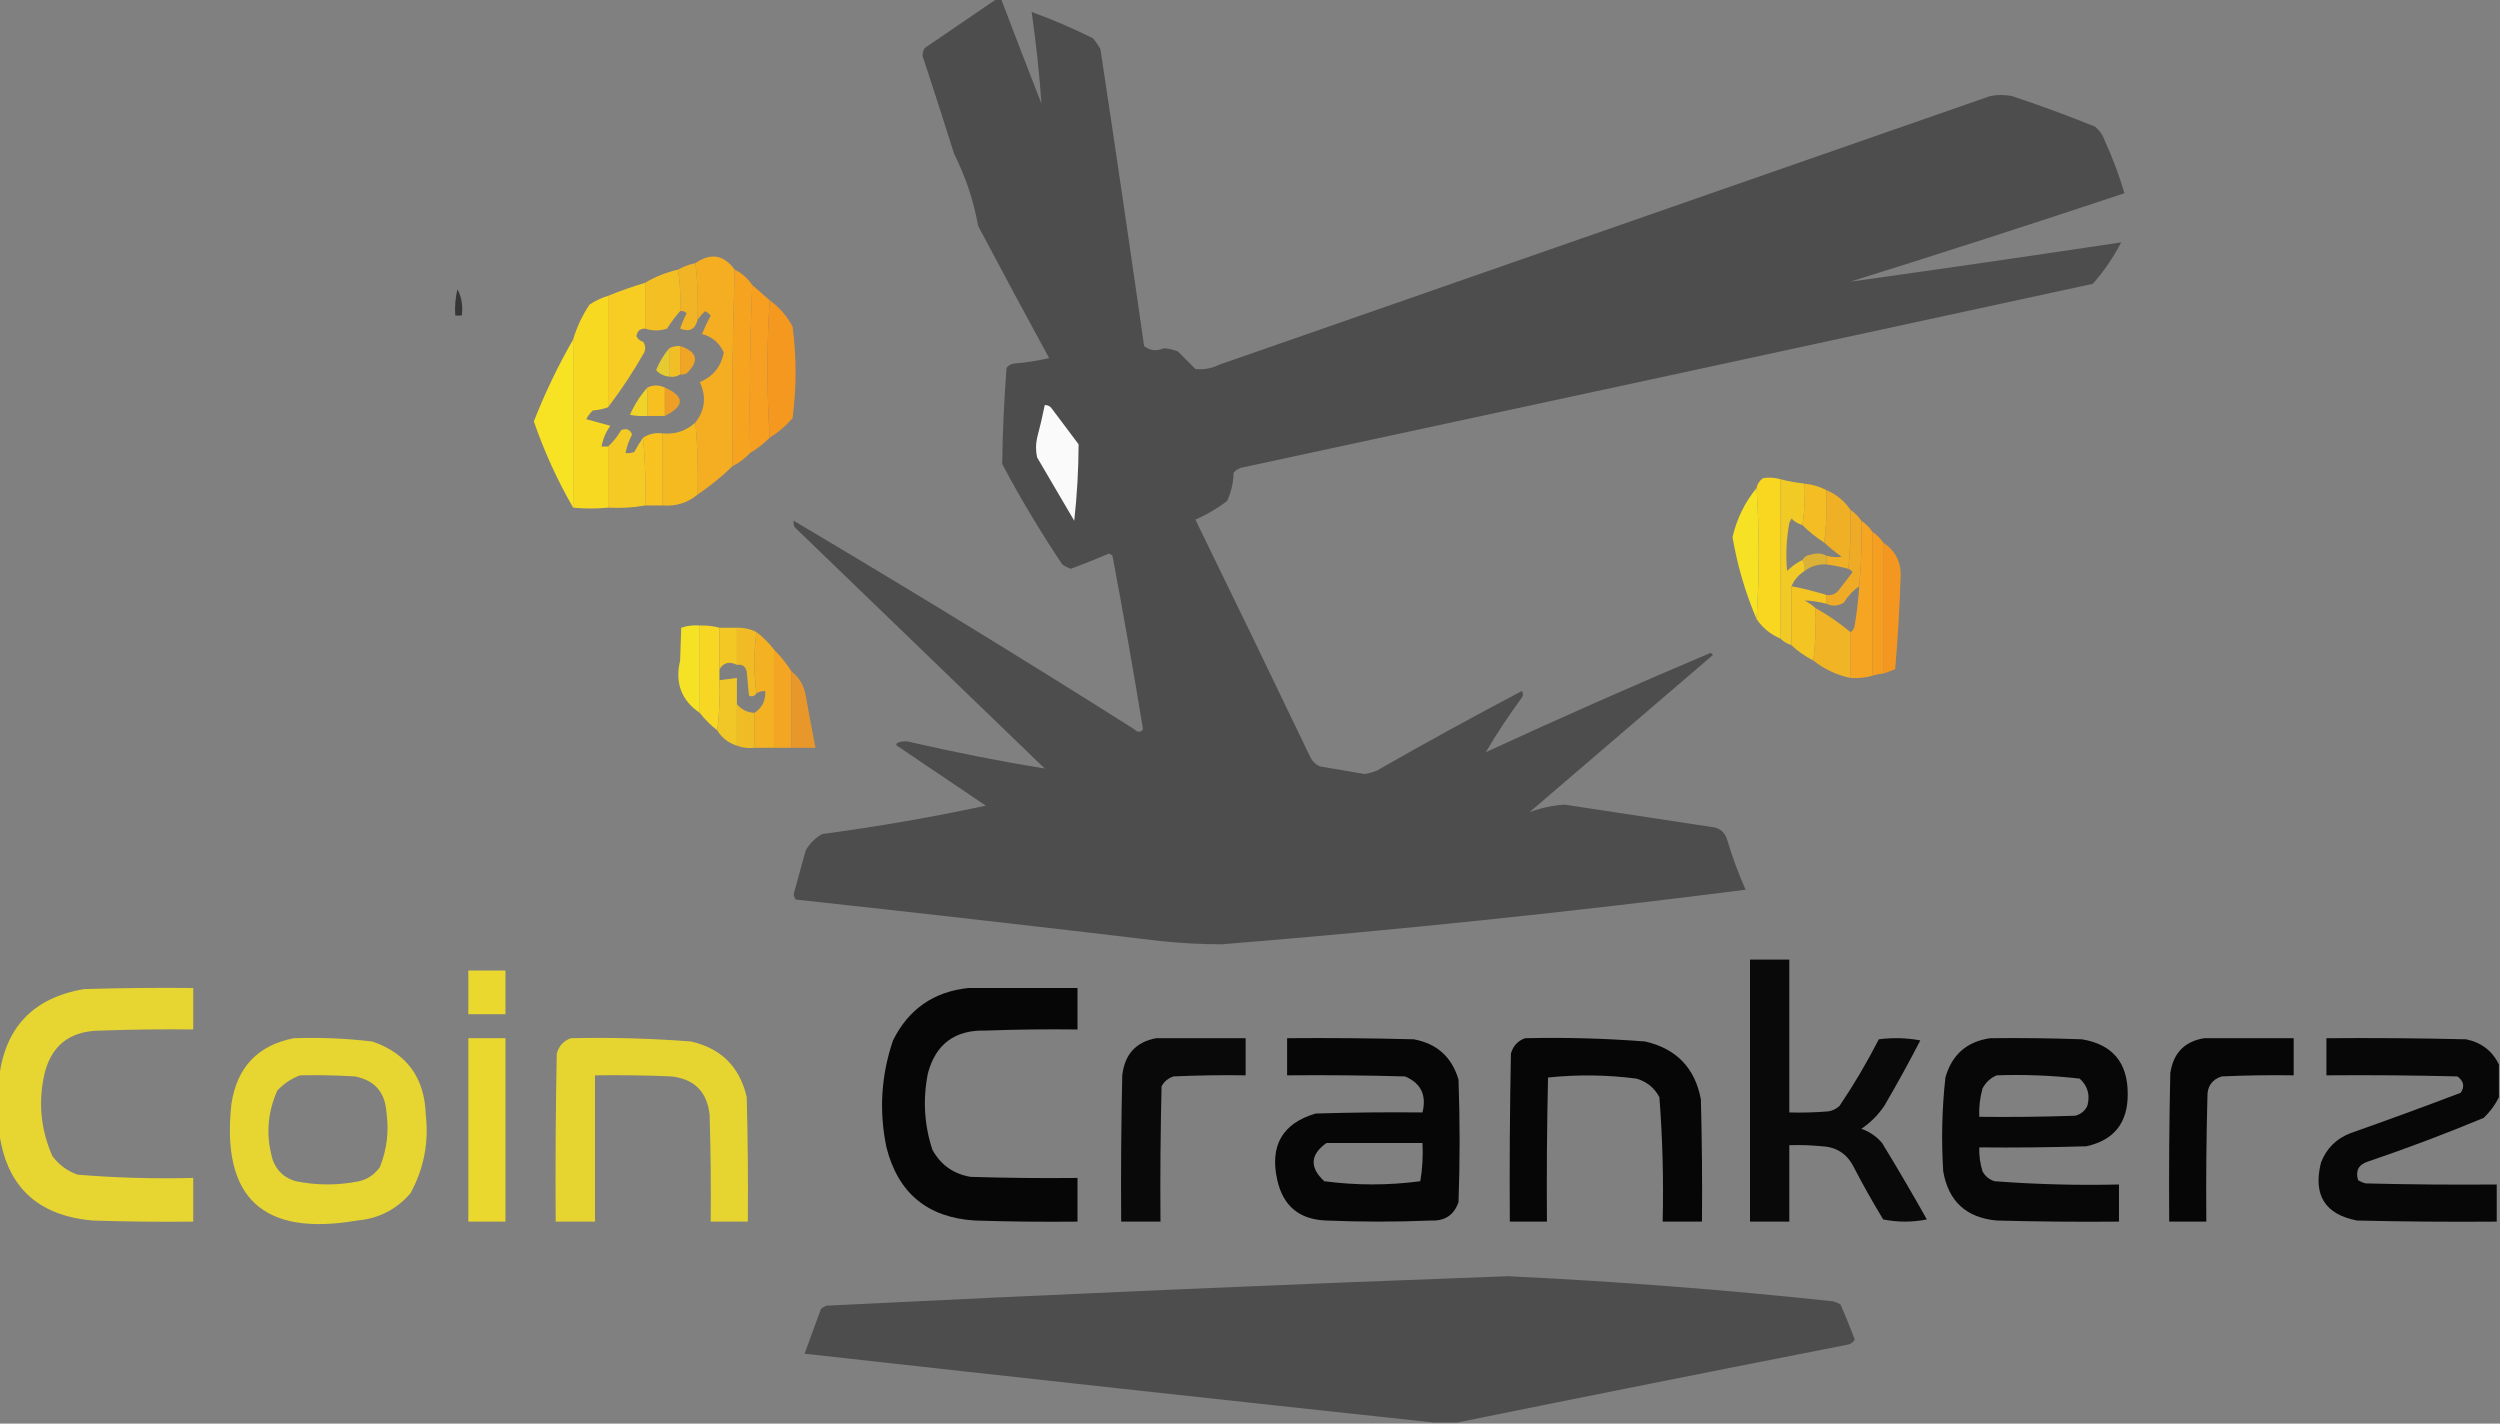 <?xml version="1.0" encoding="UTF-8"?>
<!DOCTYPE svg PUBLIC "-//W3C//DTD SVG 1.1//EN" "http://www.w3.org/Graphics/SVG/1.1/DTD/svg11.dtd">
<svg xmlns="http://www.w3.org/2000/svg" version="1.1" width="1145px" height="652px" style="shape-rendering:geometricPrecision; text-rendering:geometricPrecision; image-rendering:optimizeQuality; fill-rule:evenodd; clip-rule:evenodd" xmlns:xlink="http://www.w3.org/1999/xlink">
<rect width="100%" height="100%" fill="#808080" stroke="none"/>
<g><path style="opacity:0.981" fill="#4d4d4d" d="M 456.5,-0.5 C 457.167,-0.5 457.833,-0.5 458.5,-0.5C 464.551,15.477 470.718,31.477 477,47.5C 475.997,33.475 474.497,19.475 472.5,5.5C 482.033,8.931 491.367,12.931 500.5,17.5C 501.861,19.028 503.028,20.695 504,22.5C 510.851,67.788 517.517,113.121 524,158.5C 526.682,160.616 529.682,160.95 533,159.5C 535.253,159.631 537.419,160.131 539.5,161C 542.167,163.667 544.833,166.333 547.5,169C 551.316,169.401 554.983,168.734 558.5,167C 676.167,126 793.833,85 911.5,44C 914.833,43.333 918.167,43.333 921.5,44C 934.321,48.273 946.987,52.94 959.5,58C 961.617,59.731 963.117,61.898 964,64.5C 967.626,72.391 970.626,80.391 973,88.5C 931.314,102.381 889.481,115.881 847.5,129C 888.871,123.216 930.205,117.216 971.5,111C 967.948,117.882 963.615,124.216 958.5,130C 828.888,158.123 699.221,186.123 569.5,214C 567.671,214.273 566.171,215.107 565,216.5C 564.891,221.056 563.891,225.389 562,229.5C 557.465,232.895 552.632,235.728 547.5,238C 565.128,274.09 582.628,310.257 600,346.5C 600.948,348.57 602.448,350.07 604.5,351C 611.333,352.167 618.166,353.333 625,354.5C 626.888,354.204 628.722,353.704 630.5,353C 652.458,340.438 674.624,328.271 697,316.5C 697.667,317.5 697.667,318.5 697,319.5C 690.852,327.907 685.352,336.24 680.5,344.5C 714.71,328.721 749.043,313.554 783.5,299C 783.833,299.333 784.167,299.667 784.5,300C 756.5,324 728.5,348 700.5,372C 705.536,370.098 710.869,368.932 716.5,368.5C 739.497,371.999 762.497,375.499 785.5,379C 788.333,379.833 790.167,381.667 791,384.5C 793.342,392.359 796.175,400.026 799.5,407.5C 719.804,417.67 639.804,426.003 559.5,432.5C 550.138,432.481 540.805,431.981 531.5,431C 475.867,424.374 420.201,418.041 364.5,412C 363.941,411.275 363.608,410.442 363.5,409.5C 365.333,402.833 367.167,396.167 369,389.5C 370.833,386.333 373.333,383.833 376.5,382C 401.68,378.637 426.68,374.303 451.5,369C 438.167,360 424.833,351 411.5,342C 410.167,341.333 410.167,340.667 411.5,340C 413.5,339.333 415.5,339.333 417.5,340C 437.77,344.654 458.104,348.654 478.5,352C 440.333,315.167 402.167,278.333 364,241.5C 363.517,240.552 363.351,239.552 363.5,238.5C 415.901,269.541 467.901,301.374 519.5,334C 521.089,335.543 522.423,335.543 523.5,334C 519.154,307.437 514.487,280.937 509.5,254.5C 509,254.167 508.5,253.833 508,253.5C 502.223,255.972 496.39,258.305 490.5,260.5C 489.069,260.023 487.736,259.357 486.5,258.5C 476.565,243.631 467.398,228.297 459,212.5C 459.205,197.845 459.872,183.178 461,168.5C 461.839,167.376 463.006,166.709 464.5,166.5C 469.93,166.054 475.263,165.221 480.5,164C 469.539,143.913 458.706,123.746 448,103.5C 445.932,91.963 442.265,80.963 437,70.5C 432.262,55.452 427.428,40.452 422.5,25.5C 422.57,24.228 422.903,23.062 423.5,22C 434.566,14.477 445.566,6.977 456.5,-0.5 Z"/></g>
<g><path style="opacity:0.97" fill="#f8ae1f" d="M 336.5,123.5 C 335.502,153.329 335.169,183.329 335.5,213.5C 330.573,218.302 325.24,222.635 319.5,226.5C 319.81,215.419 319.477,204.419 318.5,193.5C 322.932,187.775 323.599,181.608 320.5,175C 326.571,172.431 330.238,167.931 331.5,161.5C 329.541,157.04 326.207,154.207 321.5,153C 322.689,150.122 324.022,147.288 325.5,144.5C 324.758,143.713 323.925,143.047 323,142.5C 321.595,143.731 320.429,145.064 319.5,146.5C 319.826,137.651 319.493,128.984 318.5,120.5C 325.508,115.668 331.508,116.668 336.5,123.5 Z"/></g>
<g><path style="opacity:0.934" fill="#f9b81f" d="M 318.5,120.5 C 319.493,128.984 319.826,137.651 319.5,146.5C 318.375,150.877 315.708,152.21 311.5,150.5C 312.305,148.085 313.305,145.751 314.5,143.5C 313.675,142.614 312.675,142.281 311.5,142.5C 311.823,135.978 311.49,129.645 310.5,123.5C 312.936,122.129 315.603,121.129 318.5,120.5 Z"/></g>
<g><path style="opacity:0.983" fill="#f8a51f" d="M 336.5,123.5 C 339.784,125.117 342.451,127.45 344.5,130.5C 343.502,155.995 343.169,181.661 343.5,207.5C 341.2,209.984 338.533,211.984 335.5,213.5C 335.169,183.329 335.502,153.329 336.5,123.5 Z"/></g>
<g><path style="opacity:0.959" fill="#f9c21f" d="M 310.5,123.5 C 311.49,129.645 311.823,135.978 311.5,142.5C 309.327,144.948 307.327,147.614 305.5,150.5C 302.188,151.618 298.855,151.618 295.5,150.5C 295.5,143.5 295.5,136.5 295.5,129.5C 300.105,126.738 305.105,124.738 310.5,123.5 Z"/></g>
<g><path style="opacity:0.98" fill="#f89f1e" d="M 344.5,130.5 C 347.192,132.862 349.859,135.196 352.5,137.5C 351.167,158.5 351.167,179.5 352.5,200.5C 349.81,203.185 346.81,205.518 343.5,207.5C 343.169,181.661 343.502,155.995 344.5,130.5 Z"/></g>
<g><path style="opacity:0.58" fill="#000000" d="M 209.5,132.5 C 211.423,136.029 212.089,140.029 211.5,144.5C 210.5,144.5 209.5,144.5 208.5,144.5C 208.237,140.4 208.57,136.4 209.5,132.5 Z"/></g>
<g><path style="opacity:0.972" fill="#facf20" d="M 295.5,129.5 C 295.5,136.5 295.5,143.5 295.5,150.5C 293.151,150.458 291.818,151.625 291.5,154C 292.098,155.301 293.098,156.135 294.5,156.5C 295.631,158.074 295.798,159.741 295,161.5C 290.03,170.281 284.53,178.614 278.5,186.5C 278.5,169.5 278.5,152.5 278.5,135.5C 284.066,133.217 289.733,131.217 295.5,129.5 Z"/></g>
<g><path style="opacity:0.977" fill="#f7981e" d="M 352.5,137.5 C 356.907,140.738 360.407,144.738 363,149.5C 364.842,163.539 364.842,177.539 363,191.5C 359.922,195.085 356.422,198.085 352.5,200.5C 351.167,179.5 351.167,158.5 352.5,137.5 Z"/></g>
<g><path style="opacity:0.975" fill="#fbdb20" d="M 278.5,135.5 C 278.5,152.5 278.5,169.5 278.5,186.5C 276.369,187.314 274.036,187.814 271.5,188C 270.257,189.154 269.257,190.488 268.5,192C 272.167,193 275.833,194 279.5,195C 277.467,197.896 276.134,201.063 275.5,204.5C 276.5,204.5 277.5,204.5 278.5,204.5C 278.5,213.833 278.5,223.167 278.5,232.5C 273.1,233.033 267.766,233.033 262.5,232.5C 262.5,206.833 262.5,181.167 262.5,155.5C 264.185,149.796 266.685,144.463 270,139.5C 272.663,137.751 275.497,136.418 278.5,135.5 Z"/></g>
<g><path style="opacity:0.964" fill="#fbe521" d="M 262.5,155.5 C 262.5,181.167 262.5,206.833 262.5,232.5C 255.268,220.004 249.268,206.837 244.5,193C 249.587,179.995 255.587,167.495 262.5,155.5 Z"/></g>
<g><path style="opacity:0.938" fill="#f9c21f" d="M 311.5,158.5 C 311.5,162.833 311.5,167.167 311.5,171.5C 310.081,172.451 308.415,172.784 306.5,172.5C 306.5,168.167 306.5,163.833 306.5,159.5C 308.042,158.699 309.708,158.366 311.5,158.5 Z"/></g>
<g><path style="opacity:0.818" fill="#fbdb20" d="M 306.5,159.5 C 306.5,163.833 306.5,168.167 306.5,172.5C 304.064,172.251 302.064,171.251 300.5,169.5C 302.023,165.771 304.023,162.438 306.5,159.5 Z"/></g>
<g><path style="opacity:0.925" fill="#f8a71e" d="M 311.5,158.5 C 319.413,161.065 320.413,165.232 314.5,171C 313.552,171.483 312.552,171.649 311.5,171.5C 311.5,167.167 311.5,162.833 311.5,158.5 Z"/></g>
<g><path style="opacity:0.982" fill="#f9c11f" d="M 304.5,177.5 C 304.5,181.833 304.5,186.167 304.5,190.5C 301.833,190.5 299.167,190.5 296.5,190.5C 296.5,186.167 296.5,181.833 296.5,177.5C 299.061,176.233 301.728,176.233 304.5,177.5 Z"/></g>
<g><path style="opacity:0.921" fill="#f7a21e" d="M 304.5,177.5 C 313.662,181.587 313.662,185.92 304.5,190.5C 304.5,186.167 304.5,181.833 304.5,177.5 Z"/></g>
<g><path style="opacity:0.897" fill="#fbdc20" d="M 296.5,177.5 C 296.5,181.833 296.5,186.167 296.5,190.5C 293.813,190.664 291.146,190.497 288.5,190C 290.567,185.344 293.234,181.178 296.5,177.5 Z"/></g>
<g><path style="opacity:1" fill="#fafafa" d="M 478.5,185.5 C 480.017,185.511 481.184,186.177 482,187.5C 486,192.833 490,198.167 494,203.5C 493.952,215.182 493.285,226.849 492,238.5C 486.333,228.833 480.667,219.167 475,209.5C 474.333,206.5 474.333,203.5 475,200.5C 476.328,195.522 477.495,190.522 478.5,185.5 Z"/></g>
<g><path style="opacity:0.982" fill="#fac420" d="M 303.5,198.5 C 303.5,209.5 303.5,220.5 303.5,231.5C 300.833,231.5 298.167,231.5 295.5,231.5C 295.828,220.986 295.494,210.653 294.5,200.5C 297.123,198.735 300.123,198.068 303.5,198.5 Z"/></g>
<g><path style="opacity:0.974" fill="#f9bc1f" d="M 318.5,193.5 C 319.477,204.419 319.81,215.419 319.5,226.5C 314.968,230.307 309.635,231.973 303.5,231.5C 303.5,220.5 303.5,209.5 303.5,198.5C 309.294,199.013 314.294,197.346 318.5,193.5 Z"/></g>
<g><path style="opacity:0.955" fill="#facd20" d="M 294.5,200.5 C 295.494,210.653 295.828,220.986 295.5,231.5C 290.025,232.489 284.358,232.822 278.5,232.5C 278.5,223.167 278.5,213.833 278.5,204.5C 280.841,202.344 282.841,199.844 284.5,197C 286.925,196.014 288.591,196.681 289.5,199C 288.061,201.705 287.061,204.538 286.5,207.5C 287.873,207.657 289.207,207.49 290.5,207C 291.733,204.686 293.067,202.519 294.5,200.5 Z"/></g>
<g><path style="opacity:0.982" fill="#fbd920" d="M 815.5,219.5 C 815.5,243.833 815.5,268.167 815.5,292.5C 810.887,290.544 807.22,287.544 804.5,283.5C 805.825,263.402 805.825,243.402 804.5,223.5C 804.859,221.629 805.859,220.129 807.5,219C 810.192,218.57 812.859,218.737 815.5,219.5 Z"/></g>
<g><path style="opacity:0.935" fill="#facf20" d="M 815.5,219.5 C 819.112,220.422 822.779,221.089 826.5,221.5C 826.823,228.022 826.49,234.355 825.5,240.5C 823.606,239.952 821.94,238.952 820.5,237.5C 820.167,238.167 819.833,238.833 819.5,239.5C 818.165,246.835 817.831,254.168 818.5,261.5C 820.592,259.395 822.925,257.728 825.5,256.5C 826.451,257.919 826.784,259.585 826.5,261.5C 823.757,263.239 821.757,265.573 820.5,268.5C 820.5,277.5 820.5,286.5 820.5,295.5C 818.566,294.89 816.899,293.89 815.5,292.5C 815.5,268.167 815.5,243.833 815.5,219.5 Z"/></g>
<g><path style="opacity:0.95" fill="#f9c01f" d="M 826.5,221.5 C 830.137,221.87 833.47,222.87 836.5,224.5C 836.826,232.684 836.492,240.684 835.5,248.5C 831.854,246.183 828.52,243.516 825.5,240.5C 826.49,234.355 826.823,228.022 826.5,221.5 Z"/></g>
<g><path style="opacity:0.954" fill="#fbe521" d="M 804.5,223.5 C 805.825,243.402 805.825,263.402 804.5,283.5C 799.376,271.517 795.709,259.017 793.5,246C 795.425,237.65 799.092,230.15 804.5,223.5 Z"/></g>
<g><path style="opacity:0.922" fill="#f9b41f" d="M 836.5,224.5 C 841.043,226.372 844.71,229.372 847.5,233.5C 847.804,242.584 847.471,251.584 846.5,260.5C 843.211,259.626 839.877,258.959 836.5,258.5C 836.5,257.167 836.5,255.833 836.5,254.5C 838.819,255.167 841.153,255.334 843.5,255C 840.645,252.969 837.978,250.803 835.5,248.5C 836.492,240.684 836.826,232.684 836.5,224.5 Z"/></g>
<g><path style="opacity:0.923" fill="#f8ad1f" d="M 847.5,233.5 C 849.5,234.833 851.167,236.5 852.5,238.5C 852.807,248.582 852.474,258.582 851.5,268.5C 848.666,270.502 846.333,273.002 844.5,276C 841.773,277.636 839.107,277.802 836.5,276.5C 836.5,275.167 836.5,273.833 836.5,272.5C 838.722,272.822 840.556,272.155 842,270.5C 844.167,267.667 846.333,264.833 848.5,262C 847.956,261.283 847.289,260.783 846.5,260.5C 847.471,251.584 847.804,242.584 847.5,233.5 Z"/></g>
<g><path style="opacity:0.969" fill="#f8a61f" d="M 852.5,238.5 C 854.5,239.833 856.167,241.5 857.5,243.5C 857.5,265.5 857.5,287.5 857.5,309.5C 854.272,310.414 850.939,310.747 847.5,310.5C 847.5,303.5 847.5,296.5 847.5,289.5C 848.725,288.848 849.392,287.681 849.5,286C 850.496,280.197 851.163,274.364 851.5,268.5C 852.474,258.582 852.807,248.582 852.5,238.5 Z"/></g>
<g><path style="opacity:0.974" fill="#f89f1e" d="M 857.5,243.5 C 859.5,244.833 861.167,246.5 862.5,248.5C 862.5,268.5 862.5,288.5 862.5,308.5C 860.784,308.629 859.117,308.962 857.5,309.5C 857.5,287.5 857.5,265.5 857.5,243.5 Z"/></g>
<g><path style="opacity:0.975" fill="#f7981e" d="M 862.5,248.5 C 868.069,252.219 870.736,257.386 870.5,264C 870.034,278.2 869.2,292.366 868,306.5C 866.185,307.244 864.352,307.911 862.5,308.5C 862.5,288.5 862.5,268.5 862.5,248.5 Z"/></g>
<g><path style="opacity:0.758" fill="#f9c21f" d="M 836.5,254.5 C 836.5,255.833 836.5,257.167 836.5,258.5C 832.752,258.307 829.418,259.307 826.5,261.5C 826.784,259.585 826.451,257.919 825.5,256.5C 826.347,255.034 827.68,254.2 829.5,254C 832.039,253.204 834.372,253.371 836.5,254.5 Z"/></g>
<g><path style="opacity:0.958" fill="#f9c71f" d="M 820.5,268.5 C 825.927,269.523 831.26,270.857 836.5,272.5C 836.5,273.833 836.5,275.167 836.5,276.5C 833.165,275.661 829.832,275.161 826.5,275C 828.346,276.03 830.013,277.196 831.5,278.5C 831.801,286.586 831.467,294.586 830.5,302.5C 826.779,300.646 823.446,298.313 820.5,295.5C 820.5,286.5 820.5,277.5 820.5,268.5 Z"/></g>
<g><path style="opacity:0.931" fill="#f9b81f" d="M 831.5,278.5 C 837.218,281.686 842.552,285.352 847.5,289.5C 847.5,296.5 847.5,303.5 847.5,310.5C 841.144,309.154 835.477,306.487 830.5,302.5C 831.467,294.586 831.801,286.586 831.5,278.5 Z"/></g>
<g><path style="opacity:0.956" fill="#fbe621" d="M 320.5,286.5 C 320.5,299.833 320.5,313.167 320.5,326.5C 312.055,320.763 309.055,312.763 311.5,302.5C 311.667,297.5 311.833,292.5 312,287.5C 314.719,286.556 317.552,286.223 320.5,286.5 Z"/></g>
<g><path style="opacity:0.964" fill="#fbd920" d="M 320.5,286.5 C 323.57,286.368 326.57,286.701 329.5,287.5C 329.5,293.833 329.5,300.167 329.5,306.5C 329.5,308.167 329.5,309.833 329.5,311.5C 329.799,319.253 329.466,326.92 328.5,334.5C 325.5,332.167 322.833,329.5 320.5,326.5C 320.5,313.167 320.5,299.833 320.5,286.5 Z"/></g>
<g><path style="opacity:0.952" fill="#facc20" d="M 329.5,287.5 C 332.167,287.5 334.833,287.5 337.5,287.5C 337.5,293.167 337.5,298.833 337.5,304.5C 334.117,302.772 331.45,303.439 329.5,306.5C 329.5,300.167 329.5,293.833 329.5,287.5 Z"/></g>
<g><path style="opacity:0.926" fill="#f9c01f" d="M 337.5,287.5 C 340.781,287.42 343.781,288.087 346.5,289.5C 345.167,298.833 345.167,308.167 346.5,317.5C 345.48,318.954 344.313,319.287 343,318.5C 342.667,314.833 342.333,311.167 342,307.5C 341.411,305.137 339.911,304.137 337.5,304.5C 337.5,298.833 337.5,293.167 337.5,287.5 Z"/></g>
<g><path style="opacity:0.956" fill="#f9b41f" d="M 346.5,289.5 C 349.5,291.833 352.167,294.5 354.5,297.5C 354.5,312.5 354.5,327.5 354.5,342.5C 351.5,342.5 348.5,342.5 345.5,342.5C 345.5,337.167 345.5,331.833 345.5,326.5C 349.046,324.243 350.713,320.91 350.5,316.5C 349.041,316.433 347.708,316.766 346.5,317.5C 345.167,308.167 345.167,298.833 346.5,289.5 Z"/></g>
<g><path style="opacity:0.952" fill="#f8a71f" d="M 354.5,297.5 C 357.54,300.539 360.206,303.873 362.5,307.5C 362.5,319.167 362.5,330.833 362.5,342.5C 359.833,342.5 357.167,342.5 354.5,342.5C 354.5,327.5 354.5,312.5 354.5,297.5 Z"/></g>
<g><path style="opacity:0.924" fill="#facc20" d="M 337.5,322.5 C 337.5,328.833 337.5,335.167 337.5,341.5C 333.637,340.306 330.637,337.973 328.5,334.5C 329.466,326.92 329.799,319.253 329.5,311.5C 332.167,311.167 334.833,310.833 337.5,310.5C 337.5,314.5 337.5,318.5 337.5,322.5 Z"/></g>
<g><path style="opacity:0.87" fill="#f79b1e" d="M 362.5,307.5 C 366.061,310.253 368.228,313.92 369,318.5C 370.438,326.525 371.938,334.525 373.5,342.5C 369.833,342.5 366.167,342.5 362.5,342.5C 362.5,330.833 362.5,319.167 362.5,307.5 Z"/></g>
<g><path style="opacity:0.928" fill="#f9c11f" d="M 337.5,322.5 C 339.476,324.927 342.143,326.261 345.5,326.5C 345.5,331.833 345.5,337.167 345.5,342.5C 342.615,342.806 339.948,342.473 337.5,341.5C 337.5,335.167 337.5,328.833 337.5,322.5 Z"/></g>
<g><path style="opacity:0.933" fill="#000000" d="M 801.5,439.5 C 807.5,439.5 813.5,439.5 819.5,439.5C 819.5,462.833 819.5,486.167 819.5,509.5C 825.509,509.666 831.509,509.499 837.5,509C 839.421,508.64 841.088,507.806 842.5,506.5C 849.098,496.724 855.098,486.557 860.5,476C 866.859,475.169 873.193,475.336 879.5,476.5C 874.254,486.661 868.754,496.661 863,506.5C 860.167,510.667 856.667,514.167 852.5,517C 856.24,518.29 859.407,520.457 862,523.5C 869.033,535.037 875.866,546.703 882.5,558.5C 875.833,559.833 869.167,559.833 862.5,558.5C 857.747,550.662 853.247,542.662 849,534.5C 846.004,528.5 841.171,525.334 834.5,525C 829.511,524.501 824.511,524.334 819.5,524.5C 819.5,536.167 819.5,547.833 819.5,559.5C 813.5,559.5 807.5,559.5 801.5,559.5C 801.5,519.5 801.5,479.5 801.5,439.5 Z"/></g>
<g><path style="opacity:0.975" fill="#ecda2d" d="M 214.5,444.5 C 220.167,444.5 225.833,444.5 231.5,444.5C 231.5,451.167 231.5,457.833 231.5,464.5C 225.833,464.5 220.167,464.5 214.5,464.5C 214.5,457.833 214.5,451.167 214.5,444.5 Z"/></g>
<g><path style="opacity:0.953" fill="#ecda2d" d="M -0.5,517.5 C -0.5,509.833 -0.5,502.167 -0.5,494.5C 1.993,470.839 14.993,457.006 38.5,453C 55.163,452.5 71.83,452.333 88.5,452.5C 88.5,458.833 88.5,465.167 88.5,471.5C 74.496,471.333 60.496,471.5 46.5,472C 31.708,471.963 22.875,479.13 20,493.5C 17.555,505.938 18.888,517.938 24,529.5C 26.989,533.491 30.822,536.324 35.5,538C 53.111,539.445 70.778,539.945 88.5,539.5C 88.5,546.167 88.5,552.833 88.5,559.5C 73.163,559.667 57.83,559.5 42.5,559C 16.796,556.794 2.462,542.96 -0.5,517.5 Z"/></g>
<g><path style="opacity:0.952" fill="#000000" d="M 443.5,452.5 C 460.167,452.5 476.833,452.5 493.5,452.5C 493.5,458.833 493.5,465.167 493.5,471.5C 479.496,471.333 465.496,471.5 451.5,472C 437.439,471.597 428.605,478.097 425,491.5C 422.603,503.353 423.27,515.02 427,526.5C 430.77,533.476 436.603,537.642 444.5,539C 460.83,539.5 477.163,539.667 493.5,539.5C 493.5,546.167 493.5,552.833 493.5,559.5C 477.83,559.667 462.163,559.5 446.5,559C 424.825,557.654 411.325,546.487 406,525.5C 402.539,508.904 403.539,492.571 409,476.5C 416.112,462.194 427.612,454.194 443.5,452.5 Z"/></g>
<g><path style="opacity:0.947" fill="#ecda2d" d="M 134.5,475.5 C 146.562,475.085 158.562,475.585 170.5,477C 186.317,482.433 194.484,493.6 195,510.5C 196.464,523.261 194.13,535.261 188,546.5C 181.545,553.977 173.379,558.144 163.5,559C 120.394,566.419 101.228,548.585 106,505.5C 108.571,488.765 118.071,478.765 134.5,475.5 Z M 137.5,492.5 C 145.84,492.334 154.173,492.5 162.5,493C 171.532,494.704 176.365,500.204 177,509.5C 178.204,518.124 177.204,526.458 174,534.5C 171.635,537.869 168.468,540.036 164.5,541C 154.838,542.959 145.171,542.959 135.5,541C 130.427,539.594 126.927,536.428 125,531.5C 121.695,520.583 122.361,509.916 127,499.5C 129.998,496.262 133.498,493.929 137.5,492.5 Z"/></g>
<g><path style="opacity:0.971" fill="#ecda2d" d="M 214.5,475.5 C 220.167,475.5 225.833,475.5 231.5,475.5C 231.5,503.5 231.5,531.5 231.5,559.5C 225.833,559.5 220.167,559.5 214.5,559.5C 214.5,531.5 214.5,503.5 214.5,475.5 Z"/></g>
<g><path style="opacity:0.945" fill="#ecda2d" d="M 261.5,475.5 C 279.875,475.082 298.208,475.582 316.5,477C 330.333,480.167 338.833,488.667 342,502.5C 342.5,521.497 342.667,540.497 342.5,559.5C 336.833,559.5 331.167,559.5 325.5,559.5C 325.667,543.163 325.5,526.83 325,510.5C 323.833,500 318,494.167 307.5,493C 295.838,492.5 284.171,492.333 272.5,492.5C 272.5,514.833 272.5,537.167 272.5,559.5C 266.5,559.5 260.5,559.5 254.5,559.5C 254.333,533.831 254.5,508.165 255,482.5C 256.018,478.985 258.185,476.652 261.5,475.5 Z"/></g>
<g><path style="opacity:0.932" fill="#000000" d="M 529.5,475.5 C 543.167,475.5 556.833,475.5 570.5,475.5C 570.5,481.167 570.5,486.833 570.5,492.5C 559.495,492.333 548.495,492.5 537.5,493C 535.061,493.774 533.227,495.274 532,497.5C 531.5,518.164 531.333,538.831 531.5,559.5C 525.5,559.5 519.5,559.5 513.5,559.5C 513.333,537.164 513.5,514.831 514,492.5C 515.099,482.883 520.265,477.217 529.5,475.5 Z"/></g>
<g><path style="opacity:0.954" fill="#000000" d="M 589.5,475.5 C 608.836,475.333 628.17,475.5 647.5,476C 658.145,477.979 664.978,484.146 668,494.5C 668.667,513.167 668.667,531.833 668,550.5C 666.005,556.421 661.838,559.255 655.5,559C 639.5,559.667 623.5,559.667 607.5,559C 595.193,558.606 587.693,552.439 585,540.5C 581.469,524.707 587.303,514.541 602.5,510C 618.83,509.5 635.163,509.333 651.5,509.5C 653.456,501.58 650.789,496.08 643.5,493C 625.503,492.5 607.503,492.333 589.5,492.5C 589.5,486.833 589.5,481.167 589.5,475.5 Z M 607.5,523.5 C 622.167,523.5 636.833,523.5 651.5,523.5C 651.808,529.425 651.475,535.259 650.5,541C 635.86,542.944 621.194,542.944 606.5,541C 599.711,534.687 600.045,528.853 607.5,523.5 Z"/></g>
<g><path style="opacity:0.951" fill="#000000" d="M 698.5,475.5 C 716.875,475.082 735.208,475.582 753.5,477C 767.809,480.308 776.309,489.141 779,503.5C 779.5,522.164 779.667,540.83 779.5,559.5C 773.5,559.5 767.5,559.5 761.5,559.5C 761.962,540.432 761.462,521.432 760,502.5C 757.708,498.212 754.208,495.378 749.5,494C 735.973,492.251 722.473,492.084 709,493.5C 708.5,515.497 708.333,537.497 708.5,559.5C 702.833,559.5 697.167,559.5 691.5,559.5C 691.333,533.831 691.5,508.165 692,482.5C 693.018,478.985 695.185,476.652 698.5,475.5 Z"/></g>
<g><path style="opacity:0.944" fill="#000000" d="M 911.5,475.5 C 925.504,475.333 939.504,475.5 953.5,476C 967.51,478.314 974.51,486.648 974.5,501C 974.57,514.239 968.237,522.239 955.5,525C 939.17,525.5 922.837,525.667 906.5,525.5C 906.392,529.247 906.892,532.914 908,536.5C 909.227,538.726 911.061,540.226 913.5,541C 932.453,542.435 951.453,542.935 970.5,542.5C 970.5,548.167 970.5,553.833 970.5,559.5C 951.83,559.667 933.164,559.5 914.5,559C 900.577,557.743 892.41,550.243 890,536.5C 889.089,522.12 889.422,507.786 891,493.5C 893.963,483.034 900.796,477.034 911.5,475.5 Z M 914.5,492.5 C 927.241,492.059 939.908,492.559 952.5,494C 956.203,497.396 957.369,501.563 956,506.5C 954.891,508.815 953.057,510.315 950.5,511C 935.837,511.5 921.17,511.667 906.5,511.5C 906.305,507.085 906.805,502.751 908,498.5C 909.494,495.686 911.66,493.686 914.5,492.5 Z"/></g>
<g><path style="opacity:0.956" fill="#000000" d="M 1009.5,475.5 C 1023.17,475.5 1036.83,475.5 1050.5,475.5C 1050.5,481.167 1050.5,486.833 1050.5,492.5C 1039.49,492.333 1028.49,492.5 1017.5,493C 1013,494.492 1010.83,497.659 1011,502.5C 1010.5,521.497 1010.33,540.497 1010.5,559.5C 1004.83,559.5 999.167,559.5 993.5,559.5C 993.333,536.831 993.5,514.164 994,491.5C 995.374,482.295 1000.54,476.962 1009.5,475.5 Z"/></g>
<g><path style="opacity:0.943" fill="#000000" d="M 1144.5,487.5 C 1144.5,492.5 1144.5,497.5 1144.5,502.5C 1142.81,506.008 1140.48,509.175 1137.5,512C 1120.07,519.256 1102.4,525.923 1084.5,532C 1080.23,533.366 1078.73,536.199 1080,540.5C 1081.07,541.191 1082.23,541.691 1083.5,542C 1103.5,542.5 1123.5,542.667 1143.5,542.5C 1143.5,548.167 1143.5,553.833 1143.5,559.5C 1122.16,559.667 1100.83,559.5 1079.5,559C 1064.82,556.168 1059.32,547.335 1063,532.5C 1065.47,526.026 1069.97,521.526 1076.5,519C 1093.43,513.025 1110.26,506.858 1127,500.5C 1128.92,497.669 1128.42,495.169 1125.5,493C 1105.5,492.5 1085.5,492.333 1065.5,492.5C 1065.5,486.833 1065.5,481.167 1065.5,475.5C 1086.84,475.333 1108.17,475.5 1129.5,476C 1136.45,477.455 1141.45,481.288 1144.5,487.5 Z"/></g>
<g><path style="opacity:0.981" fill="#4c4d4c" d="M 667.5,651.5 C 663.833,651.5 660.167,651.5 656.5,651.5C 560.578,641.207 464.578,630.707 368.5,620C 370.995,613.183 373.495,606.35 376,599.5C 376.75,598.874 377.584,598.374 378.5,598C 482.471,592.82 586.471,588.32 690.5,584.5C 740.266,586.857 789.933,590.691 839.5,596C 840.766,596.309 841.933,596.809 843,597.5C 845.264,602.793 847.431,608.127 849.5,613.5C 848.619,614.971 847.286,615.804 845.5,616C 785.993,627.668 726.66,639.501 667.5,651.5 Z"/></g>
</svg>
